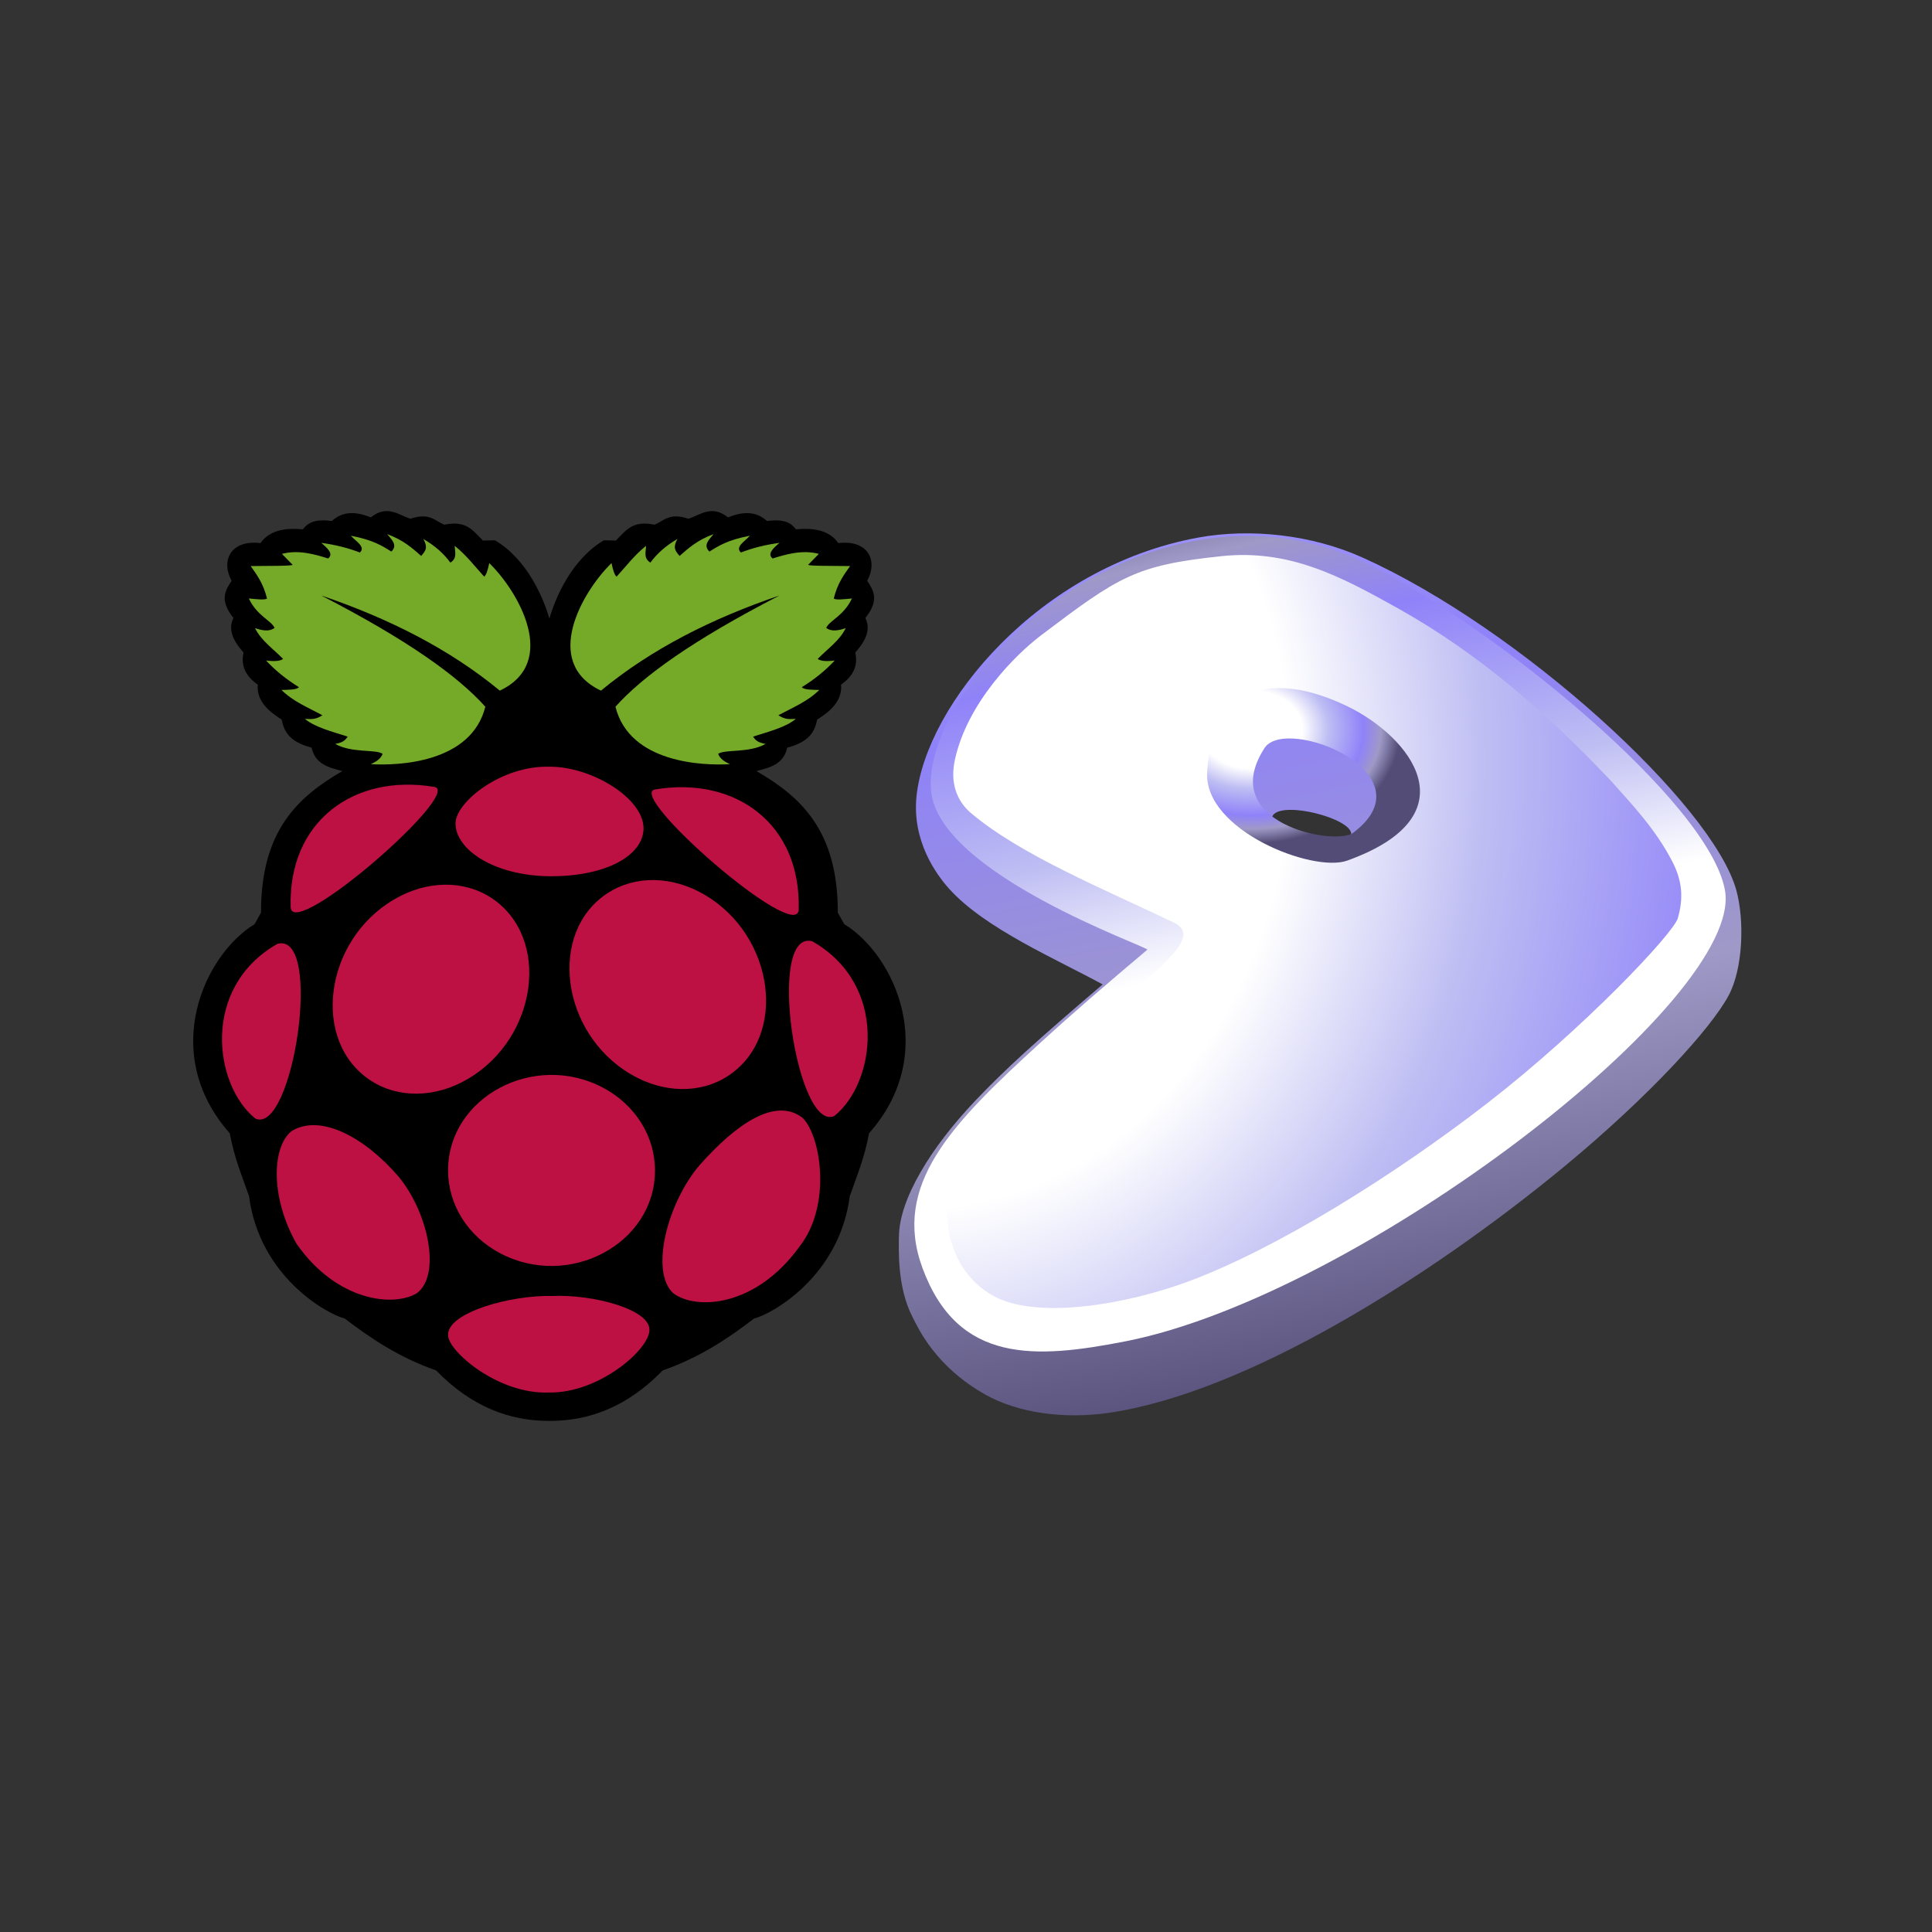 <?xml version="1.0" encoding="utf-8"?>
<svg height="100%" style="fill-rule:evenodd;clip-rule:evenodd;stroke-linecap:round;stroke-linejoin:round;" width="100%" version="1.1" viewBox="0 0 150 150" xmlns="http://www.w3.org/2000/svg" xmlns:xlink="http://www.w3.org/1999/xlink" xmlns:bx="https://boxy-svg.com">
  <rect x="0" y="0" width="150" height="150" fill="#333333" stroke="none"/>
  <defs>
    <bx:grid x="0" y="0" width="15" height="15"/>
    <linearGradient id="vlpd" x1="783.9" x2="1100" y1="-313.5" y2="1341" gradientTransform="matrix(1.237 0 0 1.237 -1037 -1010)" gradientUnits="userSpaceOnUse" xlink:href="#vlpa"/>
    <linearGradient id="vlpa">
      <stop style="stop-color:#fff" offset="0"/>
      <stop style="stop-color:#fff" offset="0.342"/>
      <stop style="stop-color:#bebdf3" offset="0.52"/>
      <stop style="stop-color:#8f82f9" offset="0.754"/>
      <stop style="stop-color:#9f99c7" offset="0.871"/>
      <stop style="stop-color:#524c76" offset="1"/>
    </linearGradient>
    <linearGradient id="vlpe" x1="464" x2="368.6" y1="697.4" y2="269.7" gradientTransform="matrix(1.237 0 0 1.237 -161.1 -377.3)" gradientUnits="userSpaceOnUse" xlink:href="#vlpa"/>
    <radialGradient id="vlpb" cx="49.53" cy="320.1" r="31.95" gradientTransform="matrix(3.287 0 0 2.52 111.7 -642.7)" gradientUnits="userSpaceOnUse" xlink:href="#vlpa"/>
    <radialGradient id="vlpc" cx="332.7" cy="590.6" r="218" gradientTransform="matrix(-.066 4.19 -3.574 -.056 2168 -1171)" gradientUnits="userSpaceOnUse" xlink:href="#vlpa"/>
  </defs>
  <rect width="120" height="120" style="fill: none; stroke-width: 0.2px; stroke: rgb(84, 84, 84); pointer-events: none; visibility: hidden;" x="15" y="15" bx:origin="0.5 0.5"/>
  <g style="" transform="matrix(0.589, 0, 0, 0.589, -1.519, 30.823)">
    <title>Raspberry</title>
    <path d="M 53.466 15.037 C 52.859 15.056 52.206 15.28 51.466 15.865 C 49.651 15.165 47.892 14.922 46.318 16.346 C 43.89 16.031 43.099 16.682 42.501 17.441 C 41.968 17.43 38.51 16.893 36.924 19.258 C 32.94 18.786 31.68 21.602 33.107 24.227 C 32.293 25.487 31.45 26.732 33.353 29.133 C 32.68 30.471 33.097 31.922 34.683 33.679 C 34.265 35.559 35.087 36.886 36.563 37.92 C 36.287 40.493 38.923 41.99 39.71 42.523 C 40.012 44.022 40.642 45.437 43.653 46.22 C 44.15 48.454 45.959 48.84 47.711 49.309 C 41.92 52.675 36.954 57.104 36.987 67.971 L 36.139 69.484 C 29.498 73.523 23.524 86.503 32.866 97.054 C 33.477 100.356 34.5 102.728 35.411 105.353 C 36.774 115.931 45.669 120.885 48.015 121.47 C 51.453 124.089 55.114 126.574 60.069 128.314 C 64.74 133.132 69.8 134.968 74.888 134.964 C 74.962 134.964 75.038 134.965 75.113 134.964 C 80.201 134.968 85.261 133.132 89.931 128.314 C 94.886 126.574 98.548 124.089 101.985 121.47 C 104.331 120.885 113.226 115.931 114.589 105.353 C 115.5 102.728 116.524 100.356 117.134 97.054 C 126.476 86.503 120.502 73.523 113.861 69.484 L 113.013 67.971 C 113.047 57.104 108.08 52.675 102.289 49.309 C 104.041 48.84 105.851 48.454 106.347 46.22 C 109.358 45.437 109.988 44.022 110.29 42.523 C 111.077 41.99 113.713 40.493 113.437 37.92 C 114.913 36.886 115.736 35.559 115.317 33.679 C 116.903 31.922 117.32 30.471 116.647 29.133 C 118.55 26.732 117.707 25.487 116.893 24.227 C 118.32 21.602 117.061 18.786 113.076 19.258 C 111.49 16.893 108.033 17.43 107.499 17.441 C 106.901 16.682 106.111 16.031 103.682 16.346 C 102.108 14.922 100.349 15.165 98.535 15.865 C 96.38 14.164 94.954 15.527 93.325 16.043 C 90.715 15.19 90.119 16.358 88.837 16.833 C 85.993 16.232 85.128 17.541 83.763 18.923 L 82.177 18.891 C 77.885 21.42 75.753 26.57 74.998 29.217 C 74.242 26.569 72.114 21.42 67.824 18.891 L 66.237 18.923 C 64.872 17.541 64.008 16.232 61.163 16.833 C 59.882 16.358 59.285 15.19 56.676 16.043 C 55.607 15.704 54.624 15.001 53.466 15.037 Z" style="fill: rgb(0, 0, 0);"/>
    <path d="M 44.923 26.163 C 56.308 32.033 62.927 36.782 66.553 40.826 C 64.696 48.268 55.009 48.608 51.467 48.399 C 52.192 48.062 52.797 47.657 53.012 47.036 C 52.123 46.404 48.971 46.969 46.771 45.733 C 47.616 45.558 48.012 45.388 48.407 44.764 C 46.328 44.101 44.089 43.53 42.772 42.431 C 43.483 42.44 44.146 42.59 45.075 41.947 C 43.213 40.943 41.226 40.148 39.682 38.614 C 40.645 38.591 41.683 38.605 41.985 38.251 C 40.28 37.195 38.843 36.021 37.652 34.737 C 39 34.899 39.569 34.759 39.894 34.525 C 38.606 33.205 36.976 32.091 36.198 30.465 C 37.199 30.81 38.114 30.942 38.773 30.435 C 38.336 29.447 36.46 28.865 35.38 26.557 C 36.433 26.659 37.55 26.787 37.774 26.557 C 37.284 24.565 36.445 23.446 35.623 22.286 C 37.876 22.252 41.291 22.294 41.136 22.104 L 39.743 20.68 C 41.944 20.087 44.197 20.775 45.832 21.286 C 46.566 20.707 45.819 19.974 44.923 19.226 C 46.794 19.476 48.484 19.906 50.012 20.498 C 50.829 19.761 49.482 19.024 48.831 18.287 C 51.721 18.835 52.946 19.606 54.163 20.377 C 55.046 19.531 54.213 18.812 53.617 18.075 C 55.797 18.882 56.919 19.924 58.101 20.953 C 58.502 20.412 59.119 20.016 58.374 18.711 C 59.921 19.603 61.086 20.654 61.948 21.831 C 62.906 21.222 62.519 20.388 62.524 19.62 C 64.132 20.928 65.153 22.32 66.402 23.679 C 66.653 23.496 66.874 22.875 67.068 21.892 C 70.905 25.614 76.325 34.988 68.462 38.705 C 61.773 33.184 53.781 29.173 44.923 26.163 Z" style="fill: rgb(117, 169, 40);"/>
    <path d="M 105.335 26.163 C 93.949 32.033 87.331 36.782 83.705 40.826 C 85.561 48.268 95.249 48.608 98.791 48.399 C 98.066 48.062 97.461 47.657 97.246 47.036 C 98.135 46.404 101.286 46.969 103.487 45.733 C 102.641 45.558 102.246 45.388 101.851 44.764 C 103.929 44.101 106.169 43.53 107.485 42.431 C 106.775 42.44 106.111 42.59 105.183 41.947 C 107.045 40.943 109.032 40.148 110.575 38.614 C 109.613 38.591 108.575 38.605 108.273 38.251 C 109.977 37.195 111.415 36.021 112.605 34.737 C 111.258 34.899 110.689 34.759 110.363 34.525 C 111.652 33.205 113.282 32.091 114.059 30.465 C 113.059 30.81 112.144 30.942 111.484 30.435 C 111.922 29.447 113.798 28.865 114.877 26.557 C 113.824 26.659 112.707 26.787 112.484 26.557 C 112.974 24.565 113.812 23.446 114.635 22.286 C 112.381 22.252 108.967 22.294 109.121 22.104 L 110.515 20.68 C 108.314 20.087 106.061 20.775 104.426 21.286 C 103.692 20.707 104.439 19.974 105.335 19.226 C 103.464 19.476 101.773 19.906 100.245 20.498 C 99.429 19.761 100.775 19.024 101.427 18.287 C 98.536 18.835 97.312 19.606 96.095 20.377 C 95.212 19.531 96.044 18.812 96.64 18.075 C 94.461 18.882 93.338 19.924 92.157 20.953 C 91.756 20.412 91.139 20.016 91.884 18.711 C 90.337 19.603 89.171 20.654 88.309 21.831 C 87.352 21.222 87.739 20.388 87.734 19.62 C 86.126 20.928 85.105 22.32 83.856 23.679 C 83.604 23.496 83.384 22.875 83.19 21.892 C 79.353 25.614 73.932 34.988 81.796 38.705 C 88.485 33.184 96.477 29.173 105.335 26.163 Z" style="fill: rgb(117, 169, 40);"/>
    <path d="M 88.917 101.952 C 88.917 111.633 77.552 117.684 68.46 112.843 C 64.241 110.597 61.641 106.445 61.641 101.952 C 61.641 92.272 73.006 86.221 82.098 91.061 C 86.318 93.308 88.917 97.459 88.917 101.952 Z" style="fill: rgb(188, 17, 66);"/>
    <path d="M 73.862 78.067 C 73.899 87.483 61.896 93.368 52.256 88.66 C 47.782 86.475 45.016 82.437 44.999 78.067 C 44.961 68.651 56.965 62.765 66.604 67.473 C 71.078 69.659 73.845 73.697 73.862 78.067 Z" style="fill: rgb(188, 17, 66);" transform="matrix(0.551, -0.834, 0.834, 0.551, -38.465, 84.61)"/>
    <path d="M 105.028 77.397 C 105.066 67.981 93.062 62.096 83.423 66.804 C 78.949 68.989 76.182 73.027 76.165 77.397 C 76.128 86.814 88.131 92.699 97.771 87.991 C 102.245 85.806 105.011 81.768 105.028 77.397 Z" style="fill: rgb(188, 17, 66);" transform="matrix(-0.551, -0.834, 0.834, -0.551, 75.972, 195.652)"/>
    <path d="M 39.145 72.081 C 45.247 70.446 41.205 97.321 36.241 95.116 C 30.781 90.724 29.022 77.862 39.145 72.081 Z" style="fill: rgb(188, 17, 66);"/>
    <path d="M 109.65 71.745 C 103.548 70.111 107.59 96.986 112.554 94.781 C 118.015 90.389 119.773 77.526 109.65 71.745 Z" style="fill: rgb(188, 17, 66);"/>
    <path d="M 88.921 51.733 C 99.45 49.955 108.21 56.21 107.858 67.627 C 107.511 72.004 85.043 52.384 88.921 51.733 Z" style="fill: rgb(188, 17, 66);"/>
    <path d="M 59.831 51.398 C 49.302 49.62 40.542 55.875 40.894 67.292 C 41.241 71.669 63.709 52.049 59.831 51.398 Z" style="fill: rgb(188, 17, 66);"/>
    <path d="M 74.955 48.734 C 68.671 48.57 62.64 53.398 62.625 56.198 C 62.608 59.6 67.594 63.083 74.998 63.172 C 82.558 63.226 87.383 60.383 87.407 56.872 C 87.435 52.895 80.531 48.672 74.955 48.734 Z" style="fill: rgb(188, 17, 66);"/>
    <path d="M 75.338 118.5 C 80.817 118.261 88.169 120.265 88.183 122.923 C 88.274 125.504 81.516 131.336 74.975 131.224 C 68.201 131.516 61.558 125.675 61.645 123.65 C 61.544 120.682 69.894 118.364 75.338 118.5 Z" style="fill: rgb(188, 17, 66);"/>
    <path d="M 55.102 102.747 C 59.003 107.446 60.781 115.703 57.525 118.136 C 54.446 119.994 46.967 119.229 41.651 111.593 C 38.066 105.185 38.528 98.664 41.045 96.749 C 44.81 94.456 50.625 97.553 55.102 102.747 Z" style="fill: rgb(188, 17, 66);"/>
    <path d="M 94.794 101.257 C 90.574 106.2 88.224 115.217 91.303 118.121 C 94.246 120.377 102.149 120.062 107.986 111.962 C 112.225 106.522 110.804 97.437 108.383 95.026 C 104.787 92.244 99.624 95.804 94.794 101.257 Z" style="fill: rgb(188, 17, 66);"/>
  </g>
  <g transform="matrix(0.11, 0, 0, 0.11, 66.962, 38.607)" style="">
    <path d="m25.76 521.9c0.068-26.26 22.39-62.92 54.11-96.23 21.2-22.26 42.73-41.8 89.66-81.81-32.46-17.81-82.95-39.3-108.3-67.45-9.374-10.41-26.36-34.01-23.07-65.53 6.716-64.25 86.01-161.7 198.7-182.4 37.5-6.859 80.56-1.908 116 14.02 111.2 49.98 247.1 174.2 263.9 234.8 5.888 21.34 4.757 55.36-5.395 74.32-12.58 23.5-56.14 71.22-115.7 120.5-93.5 77.27-224.5 160.2-322.4 174.2-31.61 4.511-63.91-0.194-86.57-12.98-35.46-20.01-47.23-46.72-51.37-54.73-11-21.29-9.637-48.27-9.613-56.73zm263.1-295c1.207-14.89 59.59-0.066 55.9 11.73-3.892 12.44-57.29 5.355-55.9-11.73z" style="fill-rule:evenodd;fill:url(#vlpd)"/>
    <path d="m201.1 319.3c-30.72 25.94-51.15 43.43-76.76 66.84-61.68 56.37-103.6 99.28-81.98 157.9 24.92 67.66 79.56 64.23 143.6 51.65 165.1-32.57 436.6-241.3 422.8-318.3-11.2-62.37-162.9-186.4-252.6-230.5-28.05-13.79-60.38-20.91-92.81-19.39-123.5 5.828-219.9 118.2-215 179.2 4.792 59.26 154.6 110.9 152.8 112.7zm-18.53-206.9c-37.15 41.34-13.4 121.3 48.21 164.9 72.1 51.01 188.8 60.24 212.1 20.91 43.34-73.37-3.98-151-74.61-185.6-69.8-34.2-162.5-26.01-185.7-0.245z" style="fill-rule:evenodd;fill:url(#vlpe)"/>
    <path d="m309.3 275.6c52.16 7.25 97.12-13.64 104.1-65.14 5.355-39.23-54.69-82.1-90.79-91.99-30.15-8.256-95.6 2.36-100 59.38-4.587 59.27 56.24 93.53 86.65 97.75zm-25.54-98.58c-34.28 53.1 49.77 69.43 62.64 59.75 55.48-41.75-47.54-83.14-62.64-59.75z" style="fill-rule:evenodd;fill:url(#vlpb)"/>
    <path d="m253.4 41.57c-60.63 6.39-72.25 14.19-127.2 55.75-18.41 13.93-52.29 47.82-60.98 88.03-3.307 15.31 0.602 28.53 11.63 37.8 35.31 29.69 94.42 53.77 142.9 77.06 14.2 6.82 4.799 19.19-18.1 39.01-57.79 50.03-135.9 110.9-141.4 157.3-2.57 21.87 4.916 51.58 31.46 66.79 31.01 17.76 95.37 6.17 138.4-9.835 62.81-23.39 145.3-75 210.8-125.7 68.11-52.76 131.4-119.8 134.6-130.7 3.847-13.42 3.463-25.82-3.96-40.07-11.66-22.38-27.24-39.01-43.98-57.63-44.9-47.34-92.41-88.93-149.3-120.8-41.05-23.02-77.16-42.03-124.9-37zm89.07 106.1c43.81 21.18 88.79 76.81-0.39 108.8-24.25 8.706-101.2-21.38-98.8-62.44 3.433-60.66 45.71-72.24 99.19-46.38z" style="fill-rule:evenodd;fill:url(#vlpc)"/>
  </g>
</svg>